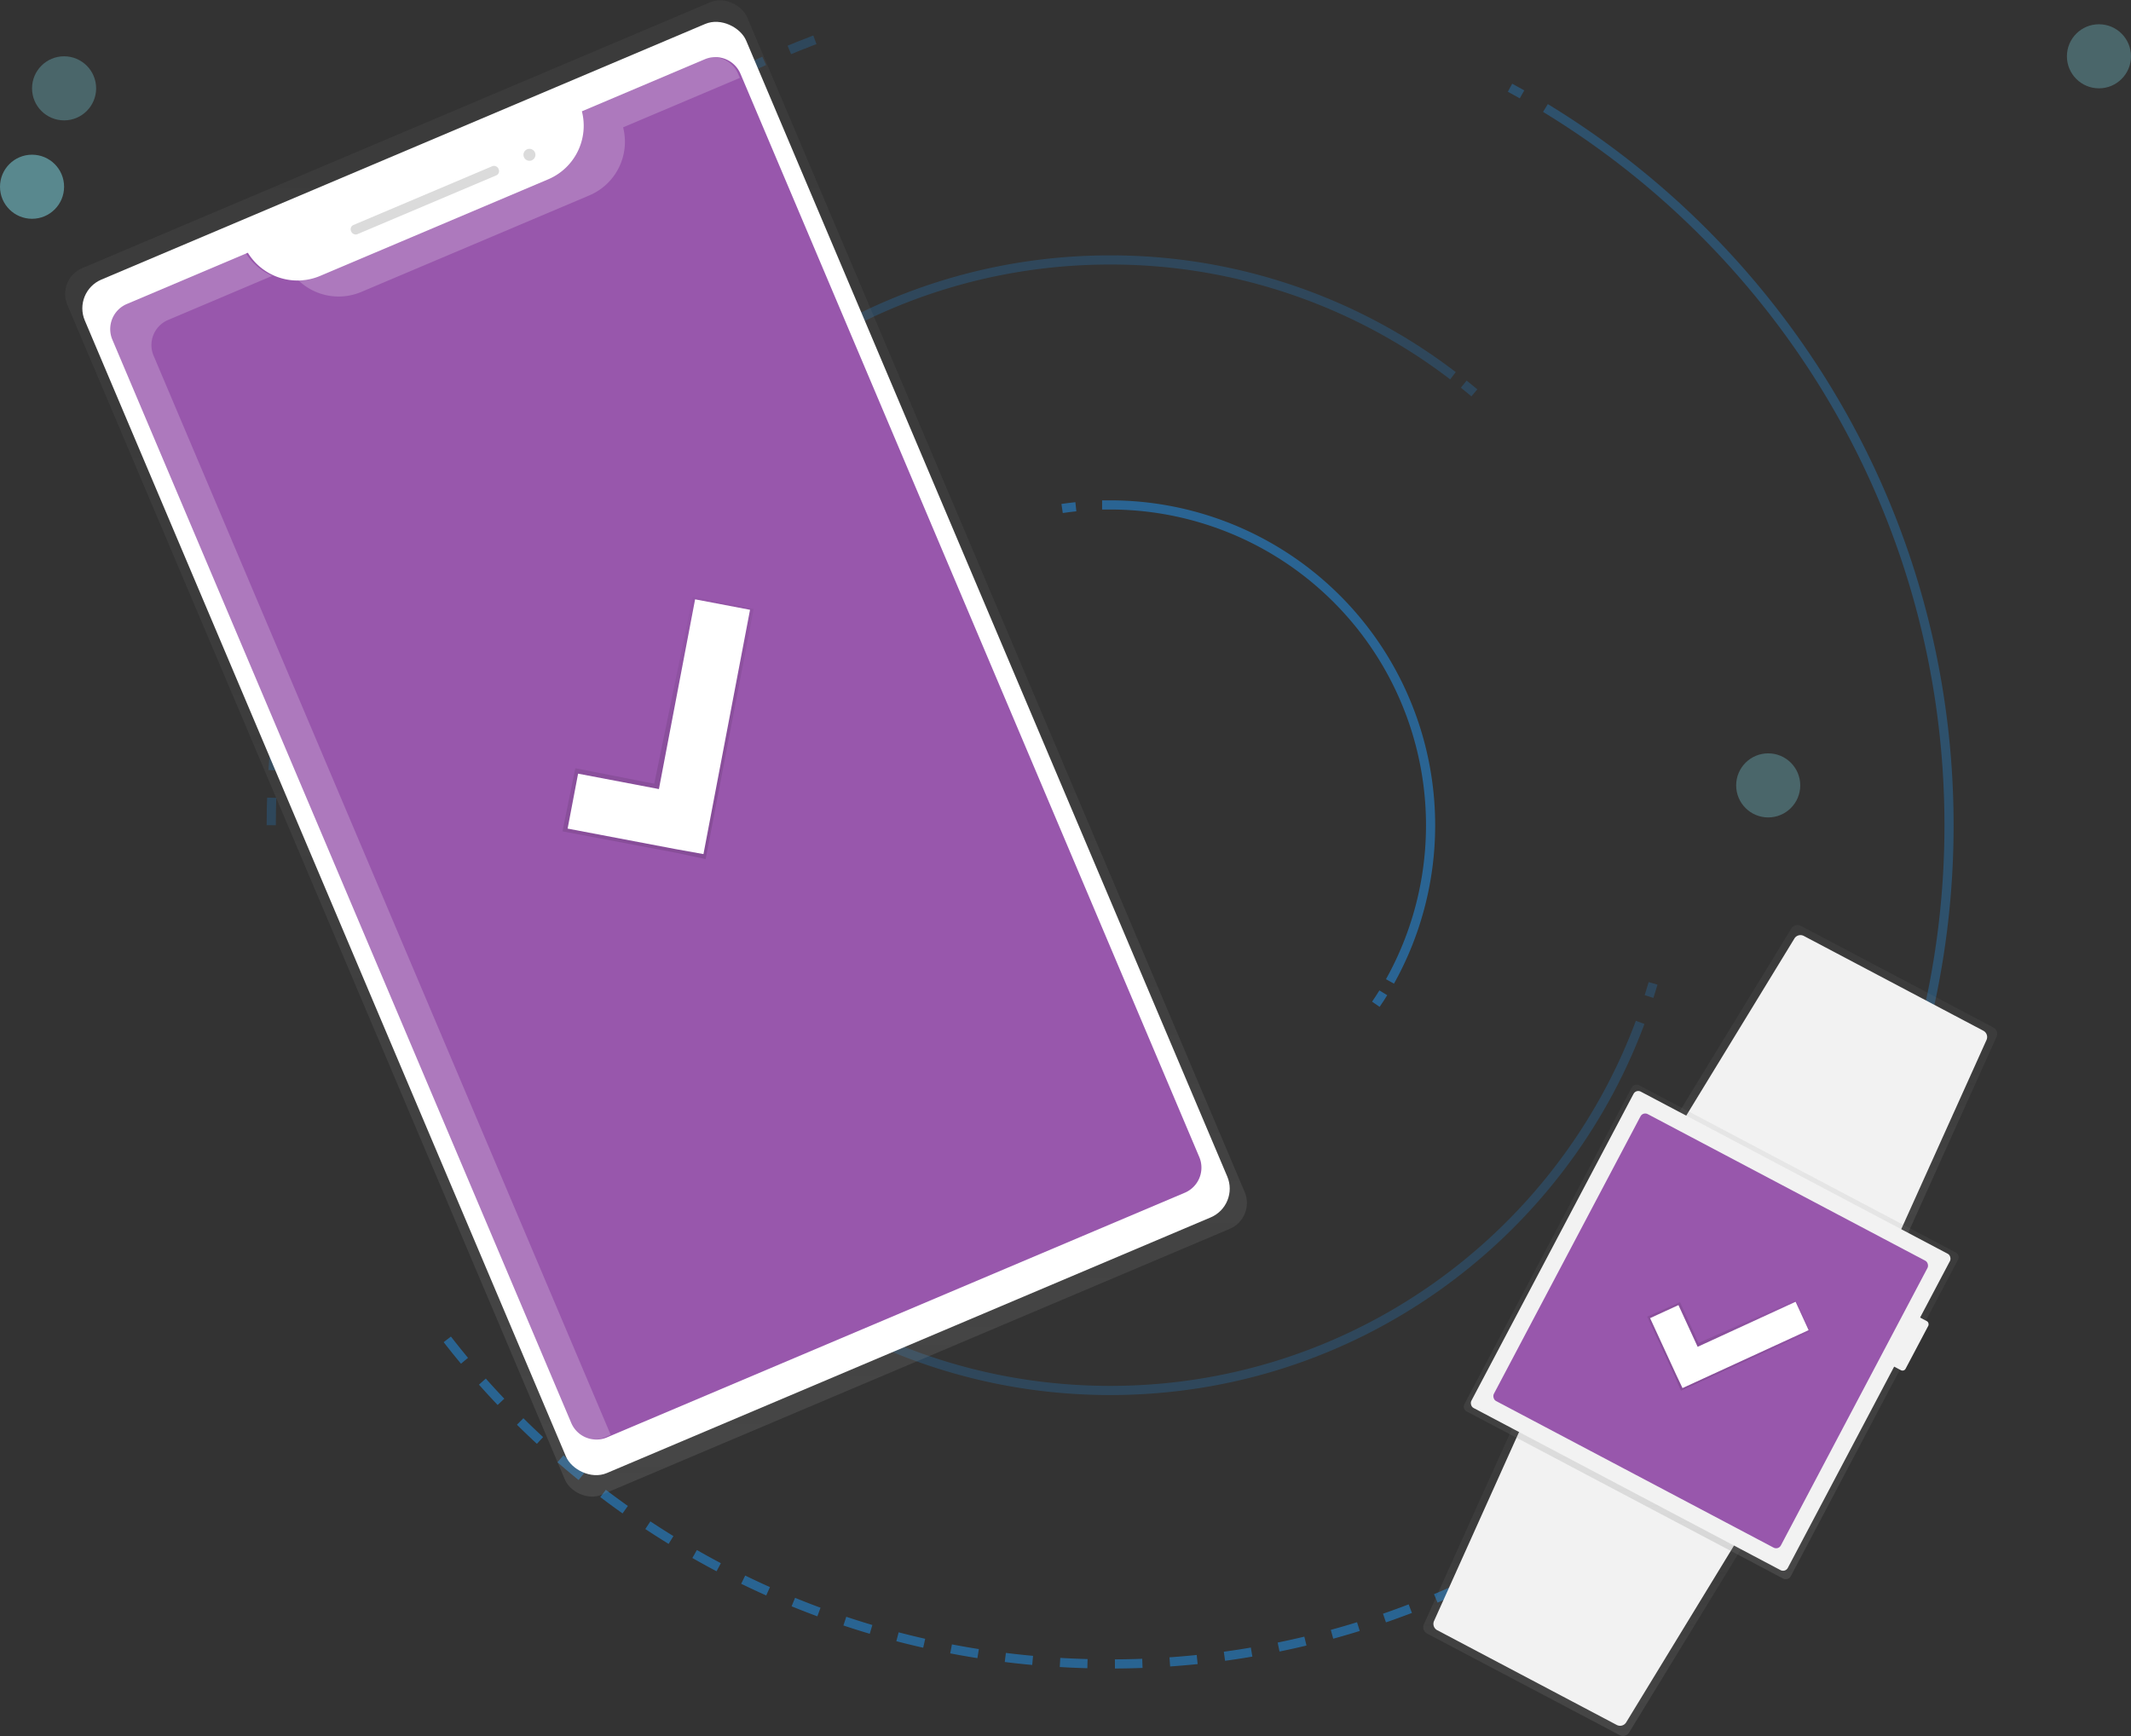 <svg height="758.59" viewBox="0 0 931 758.59" width="931" xmlns="http://www.w3.org/2000/svg" xmlns:xlink="http://www.w3.org/1999/xlink"><rect x="0" y="0" width="931" height="758.59" fill="#333333" stroke="none"/><linearGradient id="a" gradientTransform="matrix(.884 .467 -.467 .884 226.08 -367.44)" gradientUnits="userSpaceOnUse" x1="1093.68" x2="1027.95" y1="551.39" y2="426.89"><stop offset="0" stop-color="#808080" stop-opacity=".25"/><stop offset=".54" stop-color="#808080" stop-opacity=".12"/><stop offset="1" stop-color="#808080" stop-opacity=".1"/></linearGradient><linearGradient id="b" x1="1097.68" x2="1031.95" xlink:href="#a" y1="790.82" y2="666.32"/><linearGradient id="c" gradientTransform="matrix(0 1 -1 0 1491.06 -395.94)" x1="1113.9" x2="1012.94" xlink:href="#a" y1="704.46" y2="513.25"/><linearGradient id="d" gradientTransform="matrix(.883 .469 -.469 .883 93.1 -453.94)" gradientUnits="userSpaceOnUse" x1="1068.95" x2="1068.95" y1="637.04" y2="578.4"><stop offset="0" stop-opacity=".12"/><stop offset=".55" stop-opacity=".09"/><stop offset="1" stop-opacity=".02"/></linearGradient><linearGradient id="e" gradientTransform="translate(-7.22 .36)" x1="300.72" x2="555.76" xlink:href="#a" y1="713.57" y2="111.34"/><linearGradient id="f" gradientTransform="matrix(.894 -.447 .447 .894 -435.63 82.11)" x1="542.83" x2="542.83" xlink:href="#d" y1="594.95" y2="489.85"/><g fill="none" stroke="#2196f3" stroke-miterlimit="10" stroke-width="4"><g opacity=".3"><path d="m659.7 38.33q2.64 1.43 5.25 2.91"/><path d="m809.67 133c105.72 64.33 176.33 180.62 176.33 313.4a367.17 367.17 0 0 1 -11.5 91.44" transform="translate(-134.5 -85.81)"/><path d="m838.5 457.76q-.79 2.89-1.63 5.77"/></g><path d="m118.5 360.59c0-159.28 101.61-294.83 243.54-345.4" opacity=".21" stroke-dasharray="12"/><path d="m794.2 768.67a364.87 364.87 0 0 1 -174.7 44.23c-119.53 0-225.7-57.22-292.6-145.77" opacity=".5" stroke-dasharray="12" transform="translate(-134.5 -85.81)"/><g opacity=".21"><path d="m722.2 429.71q-.84 2.88-1.75 5.74"/><path d="m851.06 532.56c-35 93.93-125.45 160.84-231.56 160.84-136.41 0-247-110.59-247-247s110.59-247 247-247a245.92 245.92 0 0 1 149.78 50.6" transform="translate(-134.5 -85.81)"/><path d="m639.5 167.85q2.34 1.88 4.63 3.81"/></g><g opacity=".5"><path d="m464.02 222.19q3-.44 6-.76"/><path d="m616 306.45h3.5a140 140 0 0 1 122.26 208.21" transform="translate(-134.5 -85.81)"/><path d="m604.34 433.83q-1.57 2.56-3.25 5"/></g></g><path d="m965.33 630.8-100.78-53.21 52.57-86.09a3.12 3.12 0 0 1 4.12-1.13l84.14 44.43a3.12 3.12 0 0 1 1.39 4z" fill="url(#a)" transform="translate(-134.5 -85.81)"/><path d="m963.66 626.17-94.34-49.81 49.12-80.44a3.12 3.12 0 0 1 4.12-1.13l78.44 41.42a3.12 3.12 0 0 1 1.39 4z" fill="#f2f2f2" transform="translate(-134.5 -85.81)"/><path d="m898.79 756.81-100.79-53.2-41.44 92a3.12 3.12 0 0 0 1.39 4l84.16 44.39a3.12 3.12 0 0 0 4.12-1.13z" fill="url(#b)" transform="translate(-134.5 -85.81)"/><path d="m894 758-94.34-49.81-38.66 85.96a3.12 3.12 0 0 0 1.39 4l78.44 41.41a3.12 3.12 0 0 0 4.12-1.13z" fill="#f2f2f2" transform="translate(-134.5 -85.81)"/><rect fill="url(#c)" height="161.24" rx="2.33" transform="matrix(.467 -.884 .884 .467 -254.46 1050.18)" width="161.24" x="801.59" y="586.87"/><rect fill="#f2f2f2" height="156.39" rx="2.33" transform="matrix(.884 .467 -.467 .884 279.21 -420.49)" width="156.39" x="804.01" y="589.29"/><rect fill="#f2f2f2" height="24.25" rx="1.5" transform="matrix(.884 .467 -.467 .884 291.42 -460)" width="9.7" x="963.21" y="660.24"/><rect fill="#9857ac" height="141.84" rx="2.33" transform="matrix(.884 .467 -.467 .884 279.21 -420.49)" width="141.84" x="811.29" y="596.56"/><path d="m790.82 581.84-6.18-13.85-42.57 18.84-8.09-17.86-14.35 6.37 11.9 25.77 2.85 6.59z" fill="url(#d)"/><path d="m790.15 581.23-5.69-12.39-42.79 19.67-8.38-18.22-12.39 5.69 11.24 24.4 2.92 6.17z" fill="#fff"/><rect fill="url(#e)" height="581.96" rx="12.25" transform="matrix(.921 -.39 .39 .921 -262.15 111.06)" width="322.42" x="259.82" y="121.83"/><rect fill="#fff" height="566.24" rx="13.64" transform="matrix(.921 -.39 .39 .921 -262.15 111.06)" width="313.7" x="264.17" y="129.7"/><path d="m388.72 134.45a25.43 25.43 0 0 1 -14.65 29.69l-99.77 42.26a25.43 25.43 0 0 1 -31.52-10.14l-52.85 22.38a11.91 11.91 0 0 0 -6.33 15.62l200.46 473.31a11.91 11.91 0 0 0 15.62 6.33l252.43-106.9a11.91 11.91 0 0 0 6.33-15.62l-200.44-473.33a11.91 11.91 0 0 0 -15.62-6.33z" fill="#9857ac" transform="translate(-134.5 -85.81)"/><rect fill="#dbdbdb" height="4.37" rx="2" transform="matrix(.921 -.39 .39 .921 -176.73 52.72)" width="69.91" x="285.1" y="171.08"/><circle cx="365.74" cy="153.44" fill="#dbdbdb" r="2.62" transform="matrix(.921 -.39 .39 .921 -165.38 68.97)"/><path d="m329.26 266.13-26.64-5.4-16.79 81.73-34.49-6.77-5.61 27.57 49.99 9.44 12.57 2.69z" fill="url(#f)"/><path d="m327.68 266.46-24-4.57-15.81 82.91-35.31-6.73-4.58 24 47.29 8.98 12.06 2.16z" fill="#fff"/><circle cx="917" cy="24.6" fill="#80deea" opacity=".3" r="14"/><circle cx="772.5" cy="343.19" fill="#80deea" opacity=".3" r="14"/><circle cx="14" cy="81.6" fill="#80deea" opacity=".5" r="14"/><circle cx="28" cy="38.6" fill="#80deea" opacity=".3" r="14"/><path d="m292.3 213.4 99.78-42.25a25.43 25.43 0 0 0 14.65-29.69l51-21.61-.76-1.79a11.91 11.91 0 0 0 -15.62-6.33l-53.65 22.72a25.43 25.43 0 0 1 -14.65 29.69l-99.75 42.26a25.08 25.08 0 0 1 -8.41 1.94 25.42 25.42 0 0 0 27.41 5.06zm-90.69 27.85a11.91 11.91 0 0 1 6.33-15.62l45.55-19.29a25.32 25.32 0 0 1 -11.71-10.09l-52.85 22.38a11.91 11.91 0 0 0 -6.33 15.62l200.46 473.32a11.91 11.91 0 0 0 15.62 6.33l2.63-1.11z" fill="#fff" opacity=".2" transform="translate(-134.5 -85.81)"/></svg>